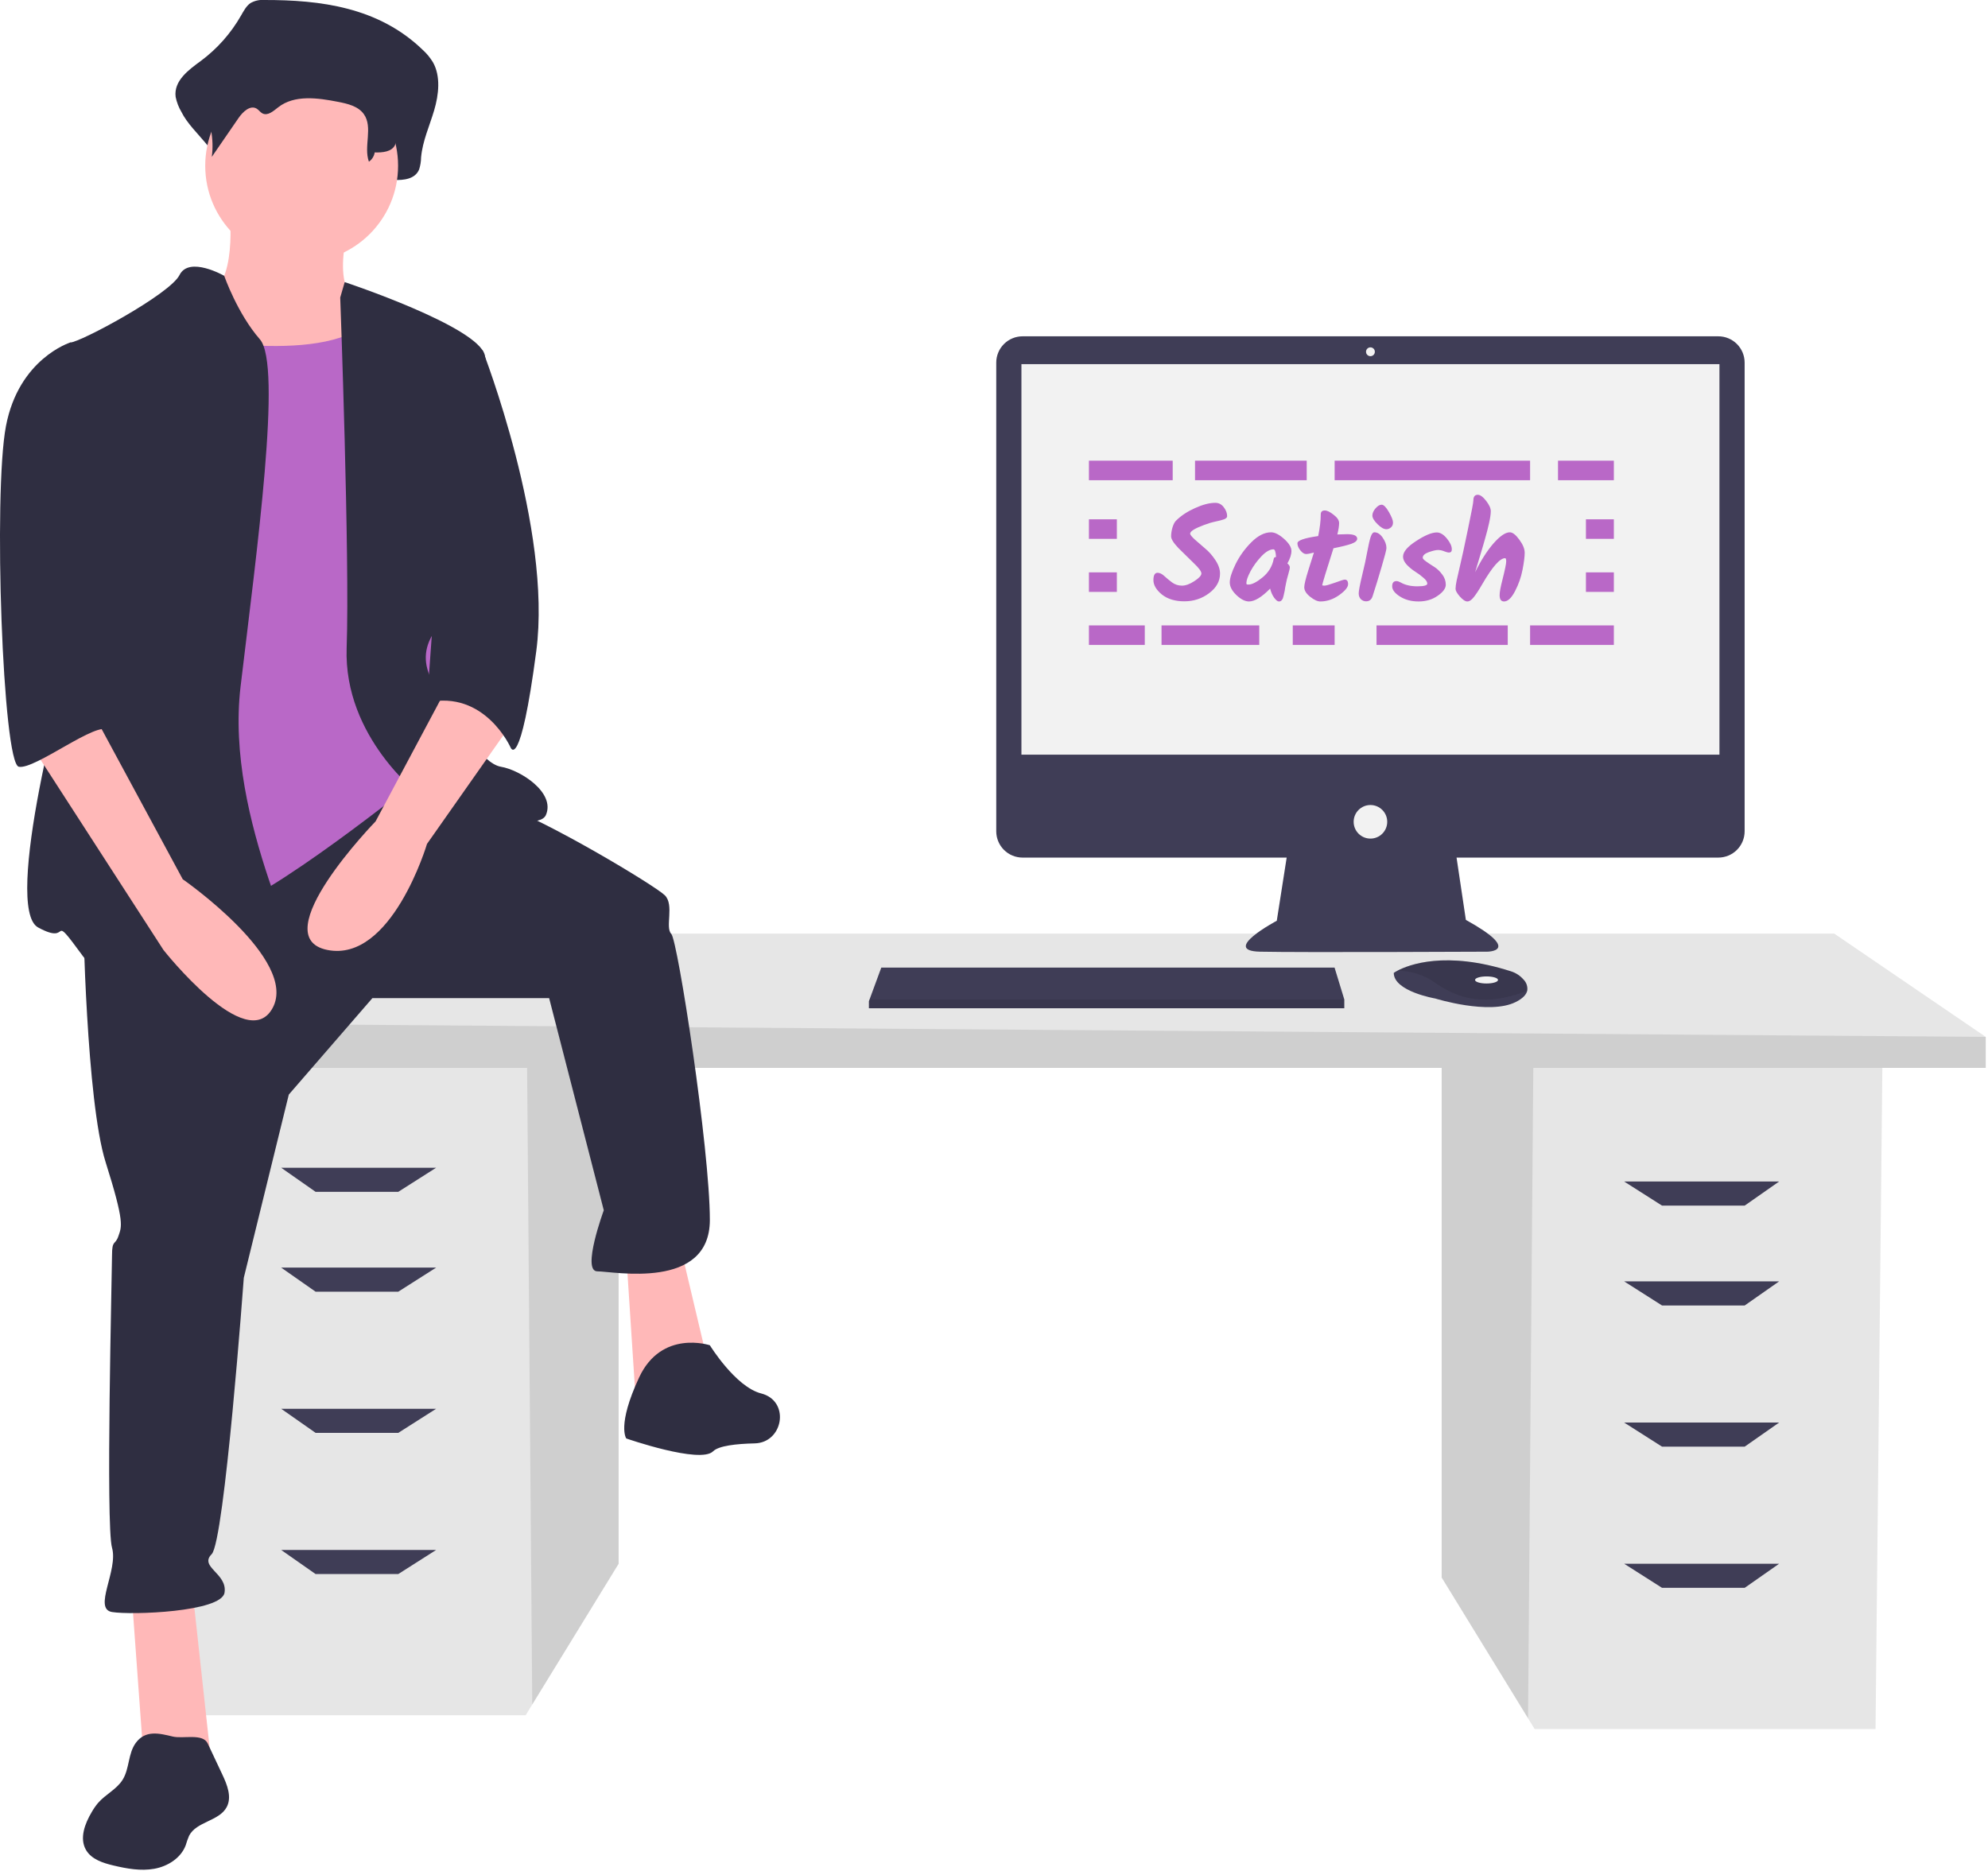 <svg width="712" height="670" viewBox="0 0 712 670" fill="none" xmlns="http://www.w3.org/2000/svg">
<g clip-path="url(#clip0_209_55)">
<path d="M516.326 380.018V565.013L547.27 615.443L549.625 619.279H671.722L674.189 380.018H516.326Z" fill="#E6E6E6"/>
<path opacity="0.1" d="M516.326 380.018V565.013L547.27 615.443L549.169 380.018H516.326Z" fill="black"/>
<path d="M221.566 375.084V560.08L190.622 610.51L188.267 614.345H66.17L63.703 375.084H221.566Z" fill="#E6E6E6"/>
<path opacity="0.1" d="M221.566 375.084V560.08L190.622 610.51L188.723 375.084H221.566Z" fill="black"/>
<path d="M711.188 371.385V382.484H47.67V366.451L109.335 334.385H656.923L711.188 371.385Z" fill="#E6E6E6"/>
<path opacity="0.1" d="M711.188 371.385V382.484H47.67V366.451L711.188 371.385Z" fill="black"/>
<path d="M142.635 426.883H113.035L100.702 418.25H156.201L142.635 426.883Z" fill="#3F3D56"/>
<path d="M142.635 462.649H113.035L100.702 454.016H156.201L142.635 462.649Z" fill="#3F3D56"/>
<path d="M142.635 513.215H113.035L100.702 504.581H156.201L142.635 513.215Z" fill="#3F3D56"/>
<path d="M142.635 563.78H113.035L100.702 555.147H156.201L142.635 563.78Z" fill="#3F3D56"/>
<path d="M595.257 431.816H624.857L637.19 423.183H581.691L595.257 431.816Z" fill="#3F3D56"/>
<path d="M595.257 467.582H624.857L637.19 458.949H581.691L595.257 467.582Z" fill="#3F3D56"/>
<path d="M595.257 518.148H624.857L637.19 509.515H581.691L595.257 518.148Z" fill="#3F3D56"/>
<path d="M595.257 568.713H624.857L637.19 560.08H581.691L595.257 568.713Z" fill="#3F3D56"/>
<path d="M615.414 120.456H366.228C364.991 120.456 363.765 120.7 362.622 121.173C361.478 121.647 360.439 122.341 359.564 123.216C358.689 124.091 357.995 125.13 357.522 126.274C357.048 127.417 356.804 128.643 356.805 129.88V297.738C356.804 298.975 357.048 300.201 357.522 301.344C357.995 302.488 358.689 303.527 359.564 304.402C360.439 305.277 361.478 305.971 362.622 306.445C363.765 306.918 364.991 307.162 366.228 307.162H460.821L457.277 329.788C457.277 329.788 437.025 340.547 451.265 340.864C465.505 341.18 532.593 340.864 532.593 340.864C532.593 340.864 545.567 340.864 524.998 329.472L521.664 307.162H615.414C616.651 307.162 617.877 306.918 619.02 306.445C620.164 305.971 621.203 305.277 622.078 304.402C622.953 303.527 623.647 302.488 624.121 301.344C624.594 300.201 624.838 298.975 624.838 297.738V129.88C624.838 128.643 624.594 127.417 624.121 126.274C623.647 125.13 622.953 124.091 622.078 123.216C621.203 122.341 620.164 121.647 619.02 121.173C617.877 120.7 616.651 120.456 615.414 120.456Z" fill="#3F3D56"/>
<path d="M615.819 130.424H365.823V270.295H615.819V130.424Z" fill="#F2F2F2"/>
<path d="M490.821 127.576C491.695 127.576 492.403 126.868 492.403 125.994C492.403 125.12 491.695 124.412 490.821 124.412C489.947 124.412 489.239 125.12 489.239 125.994C489.239 126.868 489.947 127.576 490.821 127.576Z" fill="#F2F2F2"/>
<path d="M490.821 300.358C494.142 300.358 496.834 297.666 496.834 294.346C496.834 291.025 494.142 288.333 490.821 288.333C487.5 288.333 484.809 291.025 484.809 294.346C484.809 297.666 487.5 300.358 490.821 300.358Z" fill="#F2F2F2"/>
<path d="M481.452 357.952V361.117H311.202V358.585L311.436 357.952L315.632 346.56H477.971L481.452 357.952Z" fill="#3F3D56"/>
<path d="M546.97 354.854C546.659 356.18 545.489 357.579 542.843 358.901C533.35 363.648 514.046 357.636 514.046 357.636C514.046 357.636 499.173 355.104 499.173 348.459C499.59 348.173 500.026 347.914 500.477 347.683C504.468 345.572 517.702 340.361 541.167 347.904C542.896 348.447 544.44 349.458 545.628 350.827C546.154 351.344 546.55 351.979 546.783 352.679C547.016 353.379 547.08 354.124 546.97 354.854Z" fill="#3F3D56"/>
<path opacity="0.1" d="M546.97 354.854C535.35 359.306 524.992 359.639 514.363 352.256C510.343 349.284 505.476 347.681 500.477 347.683C504.468 345.572 517.702 340.361 541.167 347.904C542.896 348.447 544.44 349.458 545.628 350.827C546.154 351.344 546.55 351.979 546.783 352.679C547.016 353.379 547.08 354.124 546.97 354.854Z" fill="black"/>
<path d="M532.4 352.256C534.672 352.256 536.514 351.689 536.514 350.99C536.514 350.291 534.672 349.724 532.4 349.724C530.128 349.724 528.286 350.291 528.286 350.99C528.286 351.689 530.128 352.256 532.4 352.256Z" fill="#F2F2F2"/>
<path opacity="0.1" d="M481.452 357.952V361.117H311.202V358.585L311.436 357.952H481.452Z" fill="black"/>
<path d="M94.662 0C92.934 -0.142 91.204 0.245 89.7 1.108C88.224 2.119 87.294 3.89 86.344 5.538C82.714 11.914 77.799 17.466 71.91 21.843C67.621 24.985 62.168 28.902 62.902 34.695C63.289 36.608 63.996 38.443 64.993 40.121C68.949 48.108 79.746 54.28 78.684 63.394C82.615 56.813 77.357 53.559 81.288 46.978C83.16 43.844 86.412 40.306 89.239 42.275C90.185 42.934 90.807 44.115 91.792 44.694C94.143 46.073 96.645 43.436 98.726 41.567C105.903 35.125 116.109 36.812 125.04 38.82C129.256 39.767 133.887 41.011 136.379 45.041C139.656 50.339 133.266 56.061 131.651 62.051C131.52 62.562 131.513 63.096 131.633 63.61C131.753 64.123 131.996 64.6 132.34 64.999C132.684 65.398 133.12 65.708 133.61 65.902C134.1 66.096 134.63 66.168 135.154 66.113C137.834 65.849 141.009 65.632 141.167 64.456C144.539 64.576 148.67 64.194 150.114 60.684C150.556 59.295 150.789 57.848 150.807 56.391C151.337 50.493 153.84 45.113 155.498 39.501C157.156 33.888 157.877 27.31 155.079 22.334C154.08 20.678 152.845 19.177 151.413 17.878C135.534 2.512 114.657 -0.023 94.662 0Z" fill="#2F2E41"/>
<path d="M82.138 74.905C82.138 74.905 85.591 103.684 72.929 105.986C60.266 108.288 84.44 147.427 84.44 147.427L141.997 154.334L128.183 108.288C128.183 108.288 118.974 104.835 124.73 81.812C130.485 58.789 82.138 74.905 82.138 74.905Z" fill="#FFB8B8"/>
<path d="M47.028 569.318L51.633 632.631H75.806L68.9 569.318H47.028Z" fill="#FFB8B8"/>
<path d="M224.303 449.6L227.756 502.552L254.233 491.041L243.872 447.298L224.303 449.6Z" fill="#FFB8B8"/>
<path d="M29.761 327.58C29.761 327.58 30.912 394.345 37.819 416.217C44.726 438.089 43.575 439.24 42.423 442.693C41.272 446.147 40.121 443.844 40.121 449.6C40.121 455.356 37.819 546.295 40.121 554.353C42.423 562.411 33.214 576.225 40.121 577.376C47.028 578.527 79.26 577.376 80.411 570.469C81.562 563.563 71.202 561.26 75.806 556.656C80.411 552.051 87.318 457.658 87.318 457.658L103.434 392.043L133.363 357.509H196.676L216.245 433.484C216.245 433.484 208.187 455.356 213.943 455.356C219.698 455.356 254.233 462.263 254.233 436.938C254.233 411.613 242.721 336.789 240.419 334.486C238.117 332.184 241.57 324.126 238.117 320.673C234.663 317.219 194.373 293.046 179.409 288.441C164.444 283.836 143.451 278.356 143.451 278.356L29.761 327.58Z" fill="#2F2E41"/>
<path d="M254.233 481.832C254.233 481.832 236.966 476.076 228.908 493.343C220.85 510.61 224.303 515.215 224.303 515.215C224.303 515.215 250.779 524.424 255.384 519.819C257.387 517.816 263.748 517.12 270.296 516.973C280.269 516.749 282.923 502.64 273.504 499.354C273.223 499.256 272.939 499.171 272.651 499.099C263.442 496.797 254.233 481.832 254.233 481.832Z" fill="#2F2E41"/>
<path d="M108.038 93.899C127.111 93.899 142.572 78.438 142.572 59.365C142.572 40.292 127.111 24.831 108.038 24.831C88.966 24.831 73.504 40.292 73.504 59.365C73.504 78.438 88.966 93.899 108.038 93.899Z" fill="#FFB8B8"/>
<path d="M63.144 120.375C63.144 120.375 119.55 131.886 133.363 113.468C147.177 95.05 152.933 165.269 152.933 165.269L159.839 238.942L149.479 279.232C149.479 279.232 95.376 322.975 78.109 326.428C60.842 329.882 34.365 332.184 34.365 332.184C34.365 332.184 42.424 204.408 42.424 202.106C42.424 199.803 63.144 120.375 63.144 120.375Z" fill="#B968C7"/>
<path d="M80.298 98.786C80.298 98.786 67.749 91.597 64.295 98.504C60.842 105.41 28.61 122.677 25.157 122.677C21.703 122.677 32.063 218.222 27.459 229.733C22.854 241.244 0.983 325.277 13.645 332.184C26.308 339.091 17.099 325.277 29.761 342.544C42.423 359.811 104.585 359.811 108.038 352.905C111.492 345.998 80.411 294.197 86.167 245.849C91.922 197.501 101.131 130.735 93.073 121.526C85.016 112.317 80.298 98.786 80.298 98.786Z" fill="#2F2E41"/>
<path d="M121.852 106.561L123.455 101.043C123.455 101.043 171.351 116.922 173.653 127.282C175.955 137.642 174.804 210.164 166.746 215.919C158.688 221.675 147.177 230.884 155.235 244.698C163.293 258.511 172.502 273.476 179.409 274.627C186.316 275.778 198.978 283.836 195.525 291.894C192.071 299.952 150.63 284.988 150.63 284.988C150.63 284.988 123.003 264.267 124.154 232.035C125.305 199.803 121.852 106.561 121.852 106.561Z" fill="#2F2E41"/>
<path d="M162.142 242.396L134.514 294.197C134.514 294.197 94.225 335.638 117.247 340.242C140.27 344.847 152.933 302.255 152.933 302.255L182.862 259.663L162.142 242.396Z" fill="#FFB8B8"/>
<path d="M96.344 9.036C94.952 8.933 93.558 9.203 92.305 9.819C91.173 10.646 90.239 11.716 89.573 12.95C86.503 17.569 82.501 21.494 77.823 24.474C74.332 26.695 69.893 29.464 70.49 33.558C70.815 34.931 71.392 36.231 72.192 37.393C75.424 43.095 76.711 49.695 75.857 56.194L85.457 42.239C86.981 40.025 89.629 37.524 91.93 38.915C92.7 39.381 93.206 40.216 94.008 40.625C95.922 41.6 97.958 39.736 99.652 38.415C105.495 33.862 113.803 35.055 121.073 36.473C124.505 37.143 128.275 38.022 130.304 40.87C133.676 45.603 130.155 52.442 132.123 57.91C132.674 57.525 133.141 57.032 133.498 56.462C133.855 55.893 134.095 55.257 134.201 54.593C136.946 54.678 140.309 54.408 141.485 51.927C141.842 50.954 142.033 49.928 142.049 48.892C142.48 44.724 144.518 40.922 145.867 36.955C147.217 32.987 147.804 28.338 145.526 24.821C144.693 23.63 143.687 22.568 142.542 21.672C129.616 10.811 112.621 9.02 96.344 9.036Z" fill="#2F2E41"/>
<path d="M162.142 122.677L172.867 125.524C172.867 125.524 197.827 189.443 192.071 233.186C186.316 276.93 182.862 267.721 182.862 267.721C182.862 267.721 173.653 247 152.933 251.605L162.142 122.677Z" fill="#2F2E41"/>
<path d="M48.623 624.263C45.847 628.036 46.404 633.428 43.945 637.414C41.813 640.869 37.796 642.681 35.13 645.743C34.279 646.76 33.521 647.851 32.864 649.003C30.391 653.145 28.381 658.454 30.816 662.619C32.776 665.969 36.894 667.279 40.671 668.171C45.446 669.299 50.406 670.202 55.235 669.34C60.064 668.478 64.784 665.521 66.506 660.927C66.844 659.772 67.246 658.637 67.711 657.527C70.328 652.374 78.538 652.318 81.217 647.197C83.092 643.613 81.368 639.28 79.646 635.621L74.385 624.444C72.639 620.735 65.561 622.868 61.871 621.979C57.059 620.82 52.085 619.543 48.623 624.263Z" fill="#2F2E41"/>
<path d="M10.192 265.418L58.539 340.242C58.539 340.242 88.469 378.23 97.678 360.963C106.887 343.696 65.446 314.917 65.446 314.917L34.366 257.36L10.192 265.418Z" fill="#FFB8B8"/>
<path d="M34.365 124.98L25.156 122.677C25.156 122.677 6.738 128.433 2.134 152.607C-2.471 176.781 0.983 273.476 6.738 274.627C12.494 275.778 35.166 257.791 38.794 261.604C42.423 265.418 30.912 245.849 34.365 235.489C37.819 225.128 34.365 124.98 34.365 124.98Z" fill="#2F2E41"/>
<path d="M436.952 205.44C436.952 208.16 435.656 210.496 433.064 212.448C430.472 214.4 427.512 215.376 424.184 215.376C420.856 215.376 418.168 214.56 416.12 212.928C414.104 211.264 413.096 209.552 413.096 207.792C413.096 206.032 413.592 205.152 414.584 205.152C415.352 205.152 416.152 205.536 416.984 206.304C417.816 207.072 418.744 207.84 419.768 208.608C420.824 209.376 422.008 209.76 423.32 209.76C424.632 209.76 426.12 209.216 427.784 208.128C429.448 207.04 430.28 206.128 430.28 205.392C430.28 204.656 429.368 203.424 427.544 201.696C425.752 199.968 423.944 198.192 422.12 196.368C420.328 194.512 419.432 193.088 419.432 192.096C419.432 191.072 419.608 189.968 419.96 188.784C420.344 187.6 420.808 186.784 421.352 186.336C423.08 184.64 425.304 183.184 428.024 181.968C430.776 180.72 433.192 180.096 435.272 180.096C436.488 180.096 437.496 180.624 438.296 181.68C439.096 182.704 439.496 183.776 439.496 184.896C439.496 185.344 439.128 185.712 438.392 186C437.688 186.256 436.648 186.528 435.272 186.816C433.928 187.104 432.552 187.52 431.144 188.064C427.88 189.28 426.248 190.304 426.248 191.136C426.248 191.52 426.808 192.224 427.928 193.248C429.048 194.24 430.264 195.296 431.576 196.416C432.92 197.504 434.152 198.896 435.272 200.592C436.392 202.256 436.952 203.872 436.952 205.44ZM461.084 201.792C461.66 202.304 461.948 202.768 461.948 203.184C461.948 203.6 461.756 204.464 461.372 205.776C460.988 207.088 460.732 208.112 460.604 208.848C460.476 209.552 460.364 210.112 460.268 210.528C460.204 210.944 460.156 211.28 460.124 211.536C460.092 211.76 460.028 212.048 459.932 212.4C459.868 212.752 459.804 213.04 459.74 213.264C459.708 213.456 459.644 213.696 459.548 213.984C459.484 214.24 459.404 214.448 459.308 214.608C459.212 214.736 459.1 214.88 458.972 215.04C458.78 215.296 458.46 215.424 458.012 215.424C457.564 215.424 457.004 214.976 456.332 214.08C455.692 213.184 455.212 212.096 454.892 210.816C451.884 213.888 449.356 215.424 447.308 215.424C445.932 215.424 444.444 214.672 442.844 213.168C441.244 211.632 440.444 210.112 440.444 208.608C440.444 207.072 441.132 204.896 442.508 202.08C443.884 199.264 445.756 196.656 448.124 194.256C450.524 191.856 452.892 190.656 455.228 190.656C456.572 190.656 458.124 191.44 459.884 193.008C461.644 194.576 462.524 196.016 462.524 197.328C462.524 198.608 462.044 200.096 461.084 201.792ZM447.116 209.376C448.396 209.376 450.092 208.512 452.204 206.784C454.348 205.024 455.676 202.816 456.188 200.16C456.22 199.776 456.492 199.552 457.004 199.488C456.908 197.664 456.604 196.752 456.092 196.752C454.812 196.752 453.372 197.584 451.772 199.248C450.204 200.912 448.908 202.688 447.884 204.576C446.892 206.464 446.396 207.856 446.396 208.752C446.396 209.008 446.428 209.184 446.492 209.28C446.588 209.344 446.796 209.376 447.116 209.376ZM477.585 196.368C477.329 197.232 476.945 198.448 476.433 200.016C475.953 201.552 475.345 203.488 474.609 205.824C473.905 208.16 473.553 209.408 473.553 209.568C473.553 209.696 473.809 209.76 474.321 209.76C474.865 209.76 476.129 209.408 478.113 208.704C480.097 207.968 481.265 207.6 481.617 207.6C482.417 207.6 482.817 208.144 482.817 209.232C482.817 210.32 481.745 211.632 479.601 213.168C477.457 214.672 475.217 215.424 472.881 215.424C471.857 215.424 470.641 214.864 469.233 213.744C467.825 212.624 467.121 211.488 467.121 210.336C467.121 209.376 467.601 207.36 468.561 204.288C469.553 201.184 470.225 199.056 470.577 197.904C469.329 198.256 468.385 198.432 467.745 198.432C467.105 198.432 466.433 198 465.729 197.136C465.025 196.24 464.673 195.392 464.673 194.592C464.673 193.568 467.153 192.704 472.113 192C472.721 189.024 473.025 186.448 473.025 184.272C473.025 183.312 473.505 182.832 474.465 182.832C475.297 182.832 476.353 183.344 477.633 184.368C478.945 185.36 479.601 186.352 479.601 187.344C479.601 188.304 479.393 189.664 478.977 191.424C480.513 191.36 481.681 191.328 482.481 191.328C484.881 191.328 486.081 191.872 486.081 192.96C486.081 193.664 485.377 194.272 483.969 194.784C482.593 195.264 480.465 195.792 477.585 196.368ZM491.513 184.656C491.513 183.824 491.881 182.976 492.617 182.112C493.385 181.216 494.121 180.768 494.825 180.768C495.561 180.768 496.425 181.632 497.417 183.36C498.409 185.088 498.905 186.352 498.905 187.152C498.905 187.92 498.649 188.512 498.137 188.928C497.625 189.344 497.097 189.552 496.553 189.552C495.625 189.552 494.553 188.944 493.337 187.728C492.121 186.512 491.513 185.488 491.513 184.656ZM492.233 190.656C493.353 190.656 494.345 191.296 495.209 192.576C496.105 193.856 496.553 195.088 496.553 196.272C496.553 196.88 495.993 199.072 494.873 202.848C493.785 206.592 492.697 210.144 491.609 213.504C491.225 214.752 490.441 215.376 489.257 215.376C488.553 215.376 487.929 215.12 487.385 214.608C486.873 214.064 486.617 213.376 486.617 212.544C486.617 211.68 487.017 209.568 487.817 206.208C488.649 202.816 489.273 199.936 489.689 197.568C490.137 195.168 490.537 193.424 490.889 192.336C491.273 191.216 491.721 190.656 492.233 190.656ZM514.59 190.704C515.806 190.704 517.006 191.424 518.19 192.864C519.374 194.304 519.966 195.6 519.966 196.752C519.966 197.52 519.63 197.904 518.958 197.904C518.574 197.904 518.014 197.76 517.278 197.472C516.542 197.152 515.79 196.992 515.022 196.992C514.286 196.992 513.182 197.248 511.71 197.76C510.27 198.272 509.55 198.944 509.55 199.776C509.55 200.096 509.982 200.56 510.846 201.168C511.71 201.776 512.654 202.4 513.678 203.04C514.702 203.68 515.646 204.576 516.51 205.728C517.374 206.848 517.806 208.08 517.806 209.424C517.806 210.736 516.83 212.064 514.878 213.408C512.958 214.752 510.686 215.424 508.062 215.424C505.47 215.424 503.246 214.832 501.39 213.648C499.534 212.464 498.606 211.248 498.606 210C498.606 208.752 499.118 208.128 500.142 208.128C500.558 208.128 501.054 208.288 501.63 208.608C503.23 209.536 505.214 210 507.582 210C509.982 210 511.182 209.68 511.182 209.04C511.182 208.4 510.718 207.696 509.79 206.928C508.894 206.128 507.902 205.392 506.814 204.72C505.758 204.048 504.766 203.232 503.838 202.272C502.942 201.28 502.494 200.32 502.494 199.392C502.494 197.664 504.062 195.792 507.198 193.776C510.334 191.728 512.798 190.704 514.59 190.704ZM527.684 179.232C527.684 177.888 528.212 177.216 529.268 177.216C530.132 177.216 531.124 177.936 532.244 179.376C533.364 180.816 533.924 182.048 533.924 183.072C533.924 184.096 533.716 185.536 533.3 187.392C532.884 189.248 532.452 190.944 532.004 192.48C531.588 194.016 530.948 196.208 530.084 199.056C529.22 201.872 528.628 203.84 528.308 204.96C530.388 200.736 532.58 197.296 534.884 194.64C537.22 191.984 539.172 190.656 540.74 190.656C541.732 190.656 542.868 191.536 544.148 193.296C545.428 195.024 546.068 196.592 546.068 198C546.068 199.376 545.812 201.392 545.3 204.048C544.788 206.704 543.892 209.264 542.612 211.728C541.332 214.192 540.02 215.424 538.676 215.424C537.62 215.424 537.092 214.672 537.092 213.168C537.092 212.08 537.412 210.304 538.052 207.84C538.98 204.16 539.444 201.92 539.444 201.12C539.444 200.32 539.316 199.92 539.06 199.92C537.204 199.92 534.484 203.008 530.9 209.184C529.684 211.296 528.66 212.864 527.828 213.888C527.028 214.912 526.26 215.424 525.524 215.424C524.788 215.424 523.892 214.832 522.836 213.648C521.812 212.464 521.3 211.552 521.3 210.912C521.3 210.24 521.428 209.264 521.684 207.984C521.972 206.704 522.388 204.88 522.932 202.512C523.508 200.144 524.436 195.856 525.716 189.648C527.028 183.408 527.684 179.936 527.684 179.232Z" fill="#B968C7"/>
<rect x="390" y="165" width="30" height="7" fill="#B968C7"/>
<rect x="428" y="165" width="40" height="7" fill="#B968C7"/>
<rect x="478" y="165" width="70" height="7" fill="#B968C7"/>
<rect x="558" y="165" width="20" height="7" fill="#B968C7"/>
<rect x="390" y="186" width="10" height="7" fill="#B968C7"/>
<rect x="568" y="186" width="10" height="7" fill="#B968C7"/>
<rect x="390" y="205" width="10" height="7" fill="#B968C7"/>
<rect x="568" y="205" width="10" height="7" fill="#B968C7"/>
<rect x="390" y="224" width="20" height="7" fill="#B968C7"/>
<rect x="416" y="224" width="35" height="7" fill="#B968C7"/>
<rect x="463" y="224" width="15" height="7" fill="#B968C7"/>
<rect x="493" y="224" width="47" height="7" fill="#B968C7"/>
<rect x="548" y="224" width="30" height="7" fill="#B968C7"/>
</g>
<defs>
<clipPath id="clip0_209_55">
<rect width="711.188" height="669.683" fill="white"/>
</clipPath>
</defs>
</svg>
